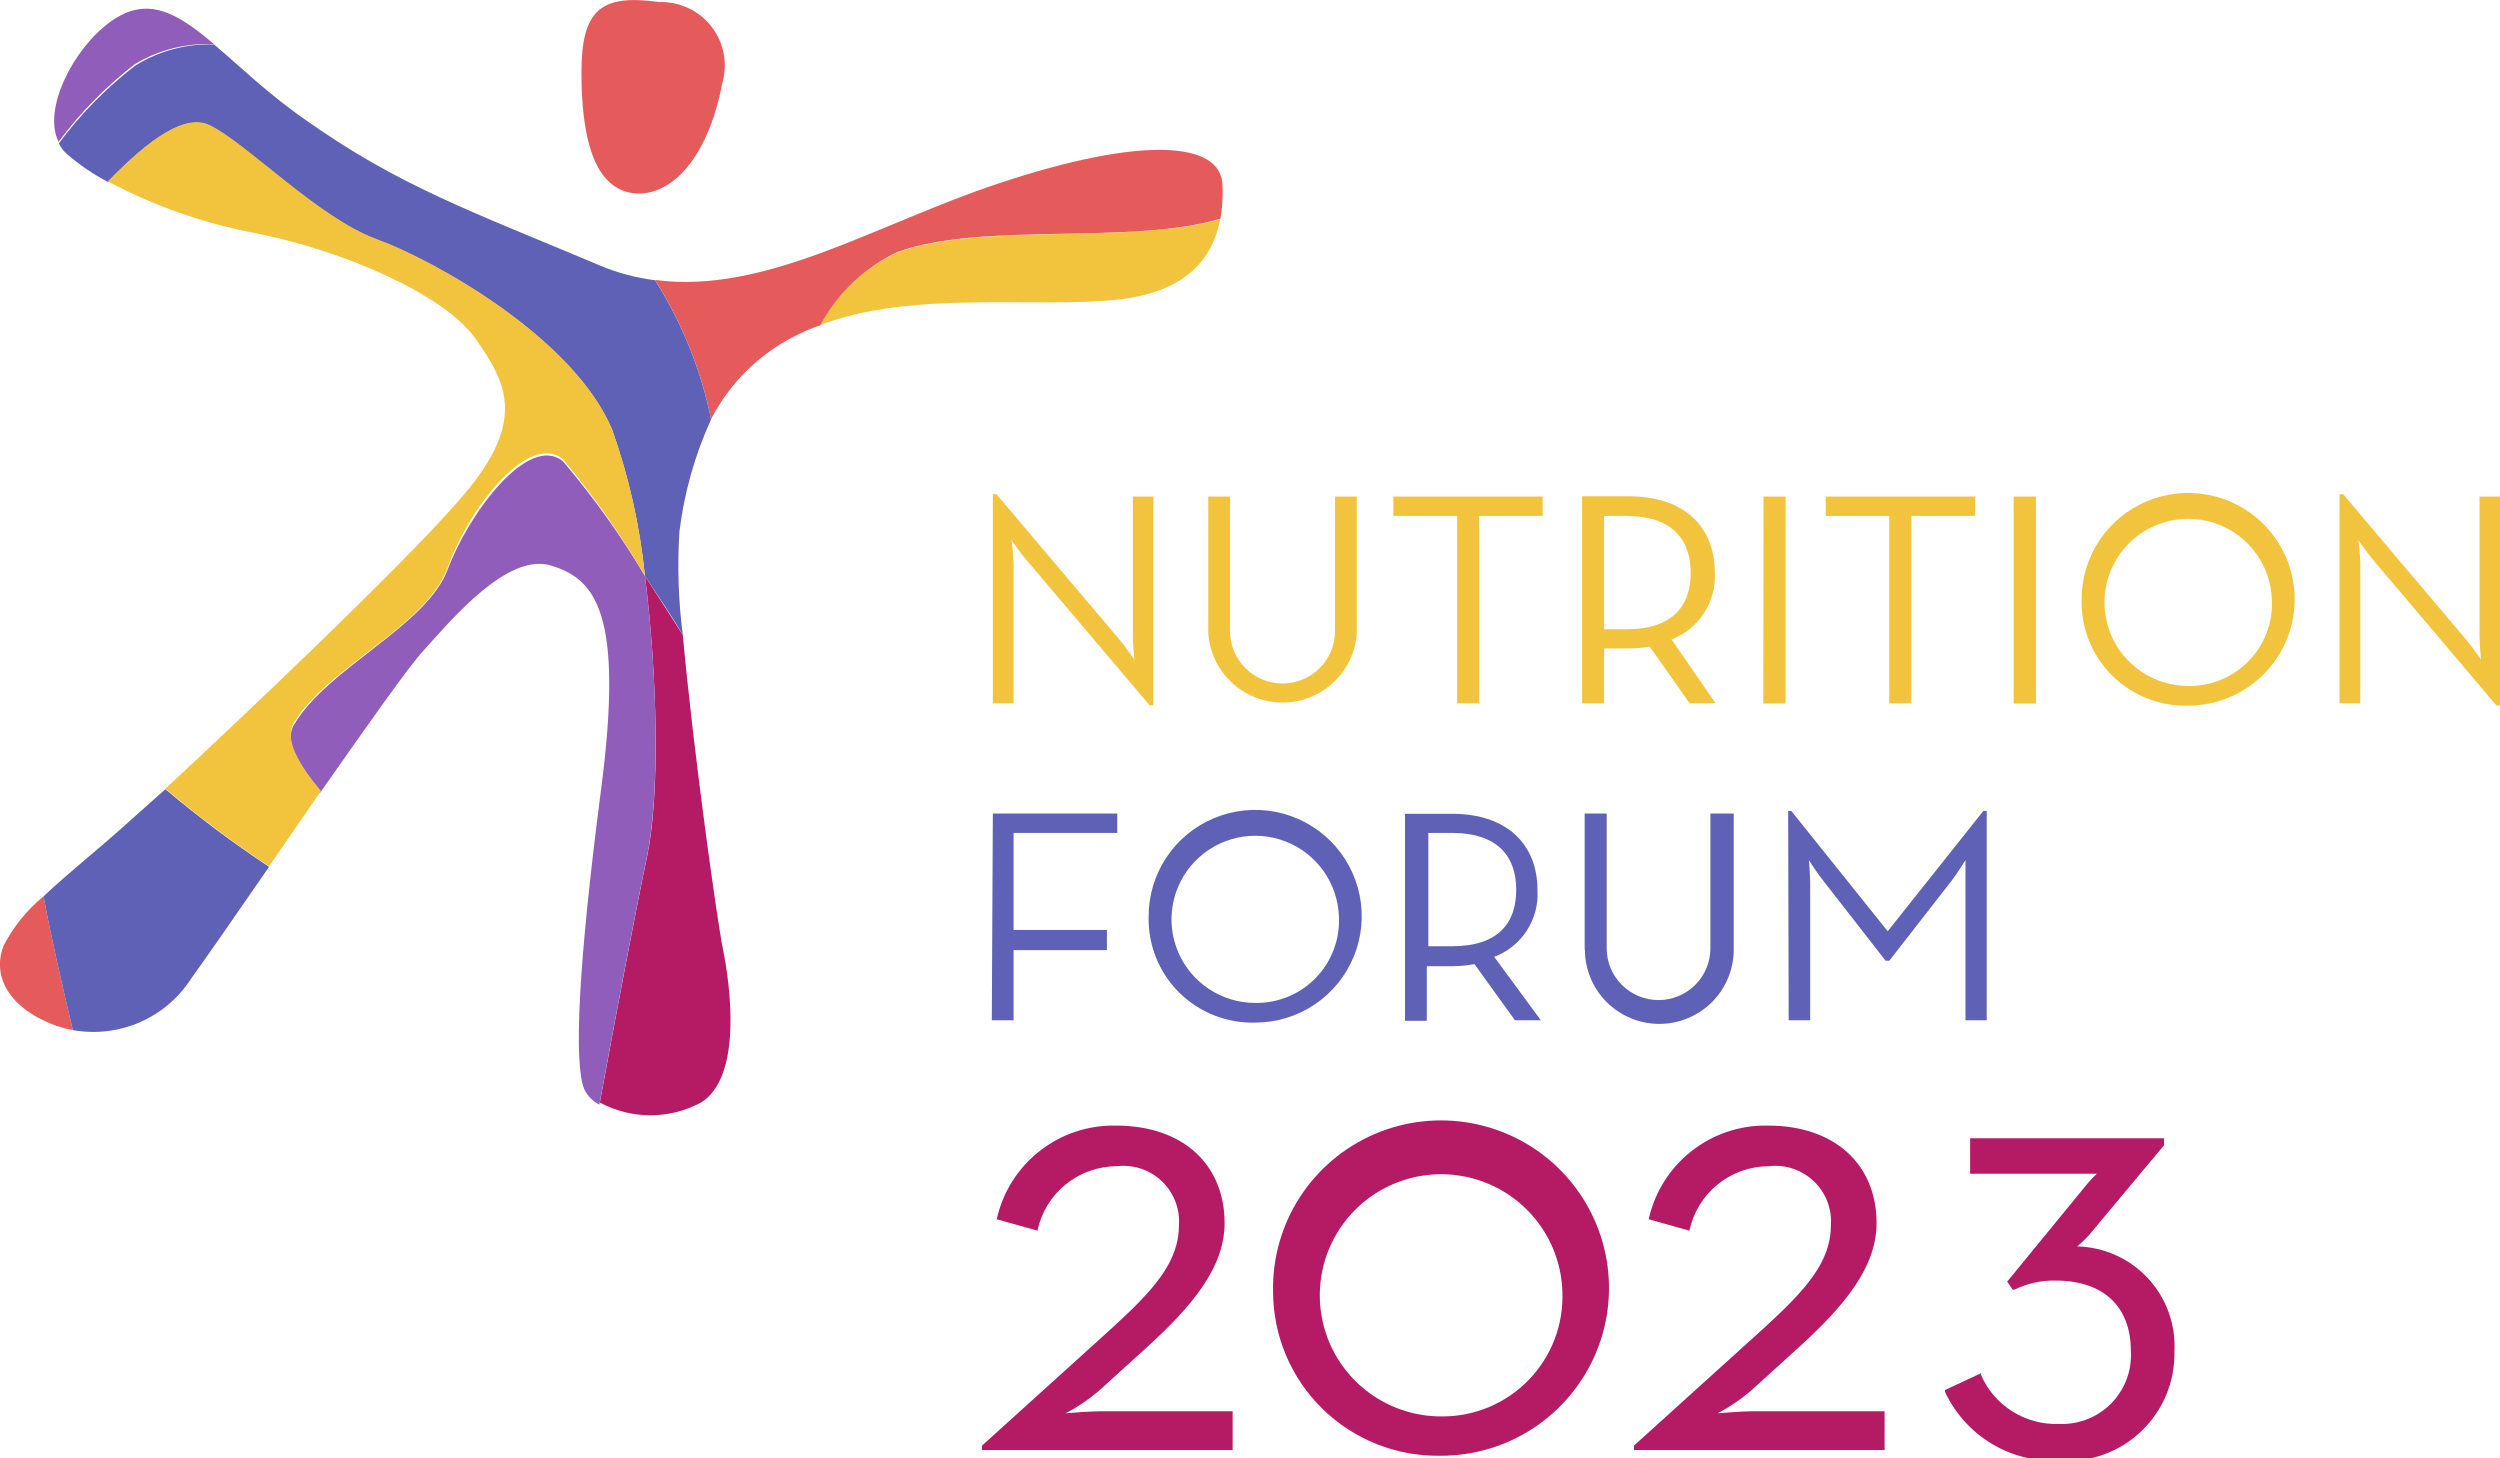 <svg width="276" height="161" viewBox="0 0 276 161" fill="none" xmlns="http://www.w3.org/2000/svg">
<g clip-path="url(#clip0_23_3)">
<path d="M113.273 61.761C112.615 60.989 111.671 59.647 111.671 59.647C111.794 60.499 111.87 61.357 111.9 62.218V77.643H109.61V54.562H110.011L123.662 70.702C124.292 71.473 125.236 72.816 125.236 72.816C125.236 72.816 125.064 71.187 125.064 70.216V54.819H127.325V77.872H126.925L113.273 61.761Z" fill="#F2C43E"/>
<path d="M133.392 69.845V54.819H135.796V69.673C135.796 71.207 136.407 72.679 137.494 73.764C138.581 74.849 140.055 75.458 141.592 75.458C143.129 75.458 144.603 74.849 145.69 73.764C146.776 72.679 147.387 71.207 147.387 69.673V54.819H149.791V69.845C149.667 71.932 148.75 73.893 147.226 75.327C145.701 76.761 143.686 77.56 141.592 77.56C139.497 77.56 137.482 76.761 135.958 75.327C134.434 73.893 133.516 71.932 133.392 69.845Z" fill="#F2C43E"/>
<path d="M160.866 56.961H153.826V54.819H170.311V56.961H163.299V77.643H160.866V56.961Z" fill="#F2C43E"/>
<path d="M189.399 77.643H186.537L182.13 71.387C181.327 71.526 180.513 71.593 179.698 71.587H177.093V77.643H174.661V54.79H179.812C186.08 54.79 189.313 58.275 189.313 63.217C189.4 64.793 188.985 66.355 188.126 67.679C187.267 69.003 186.009 70.022 184.534 70.588L189.399 77.643ZM179.554 69.473C184.734 69.473 186.652 66.817 186.652 63.246C186.652 59.675 184.706 56.961 179.554 56.961H177.093V69.473H179.554Z" fill="#F2C43E"/>
<path d="M194.694 54.819H197.127V77.672H194.665L194.694 54.819Z" fill="#F2C43E"/>
<path d="M208.574 56.961H201.562V54.819H218.047V56.961H211.007V77.643H208.574V56.961Z" fill="#F2C43E"/>
<path d="M222.311 54.819H224.772V77.672H222.311V54.819Z" fill="#F2C43E"/>
<path d="M229.809 66.217C229.798 63.892 230.478 61.617 231.764 59.678C233.049 57.74 234.882 56.227 237.03 55.329C239.179 54.432 241.545 54.191 243.831 54.638C246.116 55.084 248.218 56.198 249.868 57.837C251.519 59.477 252.645 61.569 253.103 63.848C253.562 66.127 253.332 68.491 252.444 70.639C251.555 72.788 250.048 74.625 248.112 75.918C246.177 77.21 243.9 77.9 241.571 77.9C240.02 77.944 238.476 77.671 237.033 77.1C235.59 76.529 234.279 75.671 233.179 74.578C232.079 73.485 231.213 72.18 230.633 70.743C230.054 69.306 229.774 67.766 229.809 66.217ZM250.815 66.217C250.759 64.405 250.17 62.65 249.12 61.171C248.071 59.691 246.608 58.553 244.915 57.899C243.222 57.244 241.373 57.101 239.599 57.489C237.825 57.877 236.205 58.777 234.941 60.078C233.676 61.379 232.824 63.023 232.49 64.805C232.156 66.587 232.355 68.427 233.062 70.096C233.769 71.766 234.954 73.19 236.467 74.192C237.98 75.194 239.756 75.728 241.571 75.729C242.816 75.75 244.051 75.516 245.201 75.042C246.351 74.568 247.391 73.863 248.257 72.971C249.124 72.08 249.798 71.02 250.238 69.859C250.678 68.697 250.874 67.457 250.815 66.217Z" fill="#F2C43E"/>
<path d="M261.948 61.761C261.319 60.989 260.374 59.647 260.374 59.647C260.374 59.647 260.574 61.246 260.574 62.218V77.643H258.285V54.562H258.686L272.337 70.702C272.966 71.473 273.911 72.816 273.911 72.816C273.911 72.816 273.739 71.187 273.739 70.216V54.819H276V77.872H275.599L261.948 61.761Z" fill="#F2C43E"/>
<path d="M109.61 89.813H123.347V91.955H111.9V102.667H122.202V104.896H111.9V112.637H109.496L109.61 89.813Z" fill="#5E61B5"/>
<path d="M126.81 101.211C126.799 98.886 127.479 96.611 128.765 94.672C130.05 92.734 131.883 91.22 134.031 90.323C136.18 89.425 138.546 89.185 140.832 89.631C143.117 90.078 145.219 91.192 146.869 92.831C148.52 94.471 149.646 96.563 150.104 98.842C150.563 101.121 150.333 103.485 149.445 105.633C148.556 107.782 147.049 109.619 145.113 110.912C143.178 112.204 140.901 112.894 138.572 112.894C137.021 112.937 135.477 112.665 134.034 112.094C132.591 111.522 131.28 110.664 130.18 109.572C129.08 108.479 128.214 107.174 127.634 105.737C127.055 104.299 126.775 102.759 126.81 101.211ZM147.816 101.211C147.76 99.399 147.171 97.644 146.121 96.165C145.072 94.685 143.609 93.547 141.916 92.892C140.223 92.238 138.374 92.095 136.6 92.483C134.826 92.87 133.206 93.771 131.942 95.072C130.677 96.373 129.825 98.017 129.491 99.799C129.157 101.58 129.356 103.421 130.063 105.09C130.77 106.76 131.954 108.184 133.468 109.186C134.981 110.188 136.757 110.722 138.572 110.723C139.817 110.744 141.052 110.51 142.202 110.036C143.352 109.561 144.392 108.857 145.258 107.965C146.125 107.074 146.799 106.014 147.239 104.852C147.679 103.691 147.875 102.451 147.816 101.211Z" fill="#5E61B5"/>
<path d="M170.11 112.637H167.248L162.784 106.438C161.991 106.586 161.186 106.663 160.38 106.667H157.518V112.694H155.114V89.841H160.265C166.504 89.841 169.738 93.326 169.738 98.268C169.834 99.845 169.422 101.411 168.562 102.737C167.702 104.064 166.439 105.08 164.959 105.638L170.11 112.637ZM160.294 104.467C165.474 104.467 167.391 101.839 167.391 98.24C167.391 94.64 165.445 91.955 160.294 91.955H157.69V104.467H160.294Z" fill="#5E61B5"/>
<path d="M174.947 104.839V89.813H177.379V104.696C177.379 106.211 177.982 107.664 179.056 108.736C180.129 109.807 181.585 110.409 183.103 110.409C184.621 110.409 186.077 109.807 187.15 108.736C188.224 107.664 188.827 106.211 188.827 104.696V89.813H191.403V104.839C191.403 107.013 190.537 109.098 188.997 110.636C187.457 112.173 185.367 113.037 183.189 113.037C181.011 113.037 178.921 112.173 177.381 110.636C175.841 109.098 174.975 107.013 174.975 104.839H174.947Z" fill="#5E61B5"/>
<path d="M197.413 89.527H197.756L208.402 102.81L218.963 89.527H219.335V112.637H216.988V97.554C216.988 96.526 216.988 94.955 216.988 94.955C216.988 94.955 216.101 96.412 215.385 97.326L208.574 106.067H208.173L201.362 97.326C200.618 96.412 199.702 94.955 199.702 94.955C199.702 94.955 199.845 96.526 199.845 97.554V112.637H197.47L197.413 89.527Z" fill="#5E61B5"/>
<path d="M108.408 159.6L122.718 146.66C127.411 142.375 130.159 139.318 130.159 135.233C130.215 134.335 130.073 133.434 129.743 132.597C129.412 131.759 128.901 131.004 128.246 130.385C127.59 129.766 126.807 129.299 125.95 129.016C125.094 128.734 124.186 128.642 123.29 128.749C121.236 128.756 119.246 129.467 117.652 130.761C116.059 132.055 114.958 133.855 114.533 135.862L110.039 134.605C110.695 131.626 112.366 128.967 114.767 127.081C117.167 125.195 120.15 124.199 123.204 124.264C130.645 124.264 135.195 128.606 135.195 135.033C135.195 139.861 131.704 144.117 126.61 148.745L121.287 153.573C120.167 154.52 118.949 155.344 117.652 156.029C117.652 156.029 120.256 155.801 121.573 155.801H136.083V160.086H108.408V159.6Z" fill="#B51A65"/>
<path d="M140.547 142.603C140.467 138.924 141.488 135.304 143.48 132.206C145.471 129.109 148.342 126.674 151.726 125.213C155.111 123.752 158.854 123.332 162.479 124.005C166.104 124.678 169.446 126.414 172.078 128.992C174.709 131.57 176.511 134.872 177.253 138.477C177.995 142.083 177.644 145.827 176.244 149.231C174.844 152.636 172.459 155.547 169.394 157.593C166.329 159.638 162.722 160.725 159.035 160.714C156.624 160.756 154.23 160.319 151.99 159.427C149.751 158.536 147.711 157.209 145.991 155.524C144.27 153.838 142.903 151.828 141.968 149.61C141.034 147.391 140.55 145.01 140.547 142.603ZM172.486 142.603C172.407 139.98 171.557 137.438 170.04 135.294C168.524 133.15 166.409 131.498 163.959 130.546C161.509 129.593 158.833 129.382 156.263 129.937C153.693 130.493 151.344 131.791 149.509 133.67C147.673 135.549 146.432 137.926 145.941 140.504C145.449 143.082 145.729 145.747 146.744 148.168C147.76 150.589 149.467 152.658 151.653 154.116C153.838 155.575 156.406 156.36 159.035 156.372C160.838 156.401 162.629 156.062 164.297 155.376C165.964 154.689 167.474 153.671 168.733 152.381C169.993 151.092 170.975 149.56 171.62 147.879C172.265 146.197 172.56 144.402 172.486 142.603Z" fill="#B51A65"/>
<path d="M180.385 159.6L194.694 146.66C199.387 142.375 202.135 139.318 202.135 135.233C202.192 134.335 202.05 133.434 201.719 132.597C201.388 131.759 200.877 131.004 200.222 130.385C199.567 129.766 198.783 129.299 197.927 129.016C197.07 128.734 196.162 128.642 195.266 128.749C193.212 128.756 191.222 129.467 189.629 130.761C188.035 132.055 186.934 133.855 186.509 135.862L182.016 134.605C182.671 131.626 184.342 128.967 186.743 127.081C189.144 125.195 192.126 124.199 195.18 124.264C202.621 124.264 207.172 128.606 207.172 135.033C207.172 139.861 203.68 144.117 198.586 148.745L193.263 153.573C192.144 154.52 190.925 155.344 189.628 156.029C189.628 156.029 192.233 155.801 193.549 155.801H208.059V160.086H180.385V159.6Z" fill="#B51A65"/>
<path d="M0.372 104.467C-0.944 107.981 1.231 111.466 6.267 113.266C6.848 113.458 7.441 113.611 8.042 113.723C6.897 108.866 5.695 103.753 4.808 98.954C2.961 100.464 1.451 102.342 0.372 104.467Z" fill="#E55A5A"/>
<path d="M90.464 35.908C100.853 31.937 114.447 34.108 123.633 33.051C131.332 32.109 133.936 28.252 134.709 24.196C124.749 27.052 108.494 24.51 99.107 27.852C95.433 29.54 92.402 32.365 90.464 35.908Z" fill="#F2C43E"/>
<path d="M134.966 20.568C134.966 15.511 125.952 15.026 110.326 20.225C96.903 24.653 84.569 32.537 72.32 30.909C75.297 35.615 77.392 40.823 78.501 46.278C80.526 42.343 83.74 39.144 87.688 37.136C88.606 36.648 89.563 36.237 90.55 35.908C92.464 32.352 95.474 29.508 99.136 27.795C108.523 24.453 124.893 27.081 134.737 24.139C134.941 22.96 135.017 21.763 134.966 20.568Z" fill="#E55A5A"/>
<path d="M13.393 91.469C10.703 93.869 7.412 96.497 4.808 98.954C5.695 103.753 6.897 108.866 8.042 113.723C10.544 114.172 13.123 113.868 15.452 112.851C17.78 111.834 19.754 110.149 21.121 108.009C22.552 106.038 25.9 101.211 29.706 95.697C25.726 93.066 21.904 90.205 18.259 87.127C16.084 89.041 14.367 90.612 13.393 91.469Z" fill="#5E61B5"/>
<path d="M71.433 94.583C70.145 100.696 67.884 112.666 66.224 121.721C67.939 122.644 69.856 123.127 71.805 123.127C73.753 123.127 75.67 122.644 77.385 121.721C82.022 118.865 80.591 108.638 79.818 104.81C79.246 102.125 76.555 83.071 75.382 70.102C73.951 67.845 72.52 65.645 71.204 63.589C72.606 74.73 72.864 87.842 71.433 94.583Z" fill="#B51A65"/>
<path d="M71.204 63.589C68.542 59.114 65.507 54.871 62.132 50.905C58.325 47.877 51.772 56.618 49.425 62.874C47.078 69.131 36.174 73.701 32.454 80.014C31.338 81.843 32.998 84.614 35.316 87.556C40.438 80.243 45.218 73.444 46.763 71.816C49.94 68.302 56.064 60.961 60.872 62.446C65.68 63.931 68.914 67.559 66.367 87.099C63.82 106.638 63.334 117.436 64.507 120.264C64.863 120.99 65.446 121.582 66.167 121.95C67.827 112.894 70.088 100.925 71.375 94.812C72.864 87.841 72.606 74.73 71.204 63.589Z" fill="#905DBB"/>
<path d="M66.224 29.309C51.915 23.282 44.102 20.568 33.713 13.226C29.592 10.37 26.415 7.256 23.639 4.913C20.56 4.805 17.52 5.621 14.911 7.256C11.725 9.713 8.893 12.597 6.497 15.826C6.716 16.284 7.028 16.692 7.412 17.026C8.788 18.212 10.296 19.238 11.905 20.082C16.628 15.226 20.491 12.569 23.181 13.883C27.159 15.883 35.173 24.11 41.583 26.452C47.994 28.795 63.391 37.365 67.598 47.506C69.439 52.704 70.649 58.103 71.204 63.589C72.549 65.645 74.066 67.845 75.382 70.102C74.891 66.314 74.766 62.487 75.01 58.675C75.533 54.398 76.711 50.227 78.502 46.306C77.392 40.851 75.297 35.644 72.32 30.937C70.222 30.678 68.171 30.13 66.224 29.309Z" fill="#5E61B5"/>
<path d="M23.639 4.885C19.461 1.343 16.256 -0.514 12.192 2.4C8.128 5.313 4.665 12.055 6.468 15.654C8.865 12.425 11.696 9.542 14.882 7.084C17.515 5.494 20.565 4.728 23.639 4.885Z" fill="#905DBB"/>
<path d="M32.454 79.786C36.174 73.587 47.107 69.159 49.425 62.646C51.743 56.133 58.325 47.649 62.132 50.677C65.518 54.715 68.553 59.035 71.204 63.589C70.654 58.084 69.443 52.665 67.598 47.449C63.391 37.308 47.965 28.709 41.583 26.395C35.201 24.081 27.274 15.826 23.181 13.826C20.52 12.512 16.628 15.169 11.905 20.025C17.013 22.74 22.503 24.666 28.19 25.738C37.748 27.624 49.024 32.423 52.544 37.45C56.064 42.478 58.268 46.735 50.484 55.447C44.359 62.475 27.245 78.729 18.259 87.07C21.904 90.148 25.726 93.009 29.706 95.64L35.43 87.327C32.998 84.385 31.338 81.614 32.454 79.786Z" fill="#F2C43E"/>
<path d="M69.487 21.253C73.636 22.11 78.072 17.968 79.732 9.198C80.045 8.136 80.101 7.015 79.896 5.927C79.69 4.839 79.229 3.816 78.55 2.94C77.872 2.065 76.995 1.362 75.991 0.891C74.987 0.42 73.886 0.193 72.778 0.229C66.281 -0.686 64.192 1.114 64.192 8.027C64.192 14.94 65.48 20.396 69.487 21.253Z" fill="#E55A5A"/>
<path d="M229.323 137.604C229.781 137.226 230.211 136.815 230.61 136.376L238.91 126.435V125.663H217.503V129.577H229.38C230.124 129.577 230.925 129.577 231.498 129.577C231.025 130.021 230.585 130.498 230.181 131.005L221.596 141.489L222.197 142.375H222.397C223.811 141.68 225.372 141.337 226.947 141.375C232.213 141.375 235.247 144.232 235.247 149.145C235.312 150.21 235.152 151.277 234.777 152.276C234.402 153.276 233.82 154.185 233.07 154.945C232.319 155.705 231.417 156.299 230.421 156.687C229.425 157.076 228.359 157.251 227.291 157.201C225.482 157.265 223.696 156.784 222.165 155.821C220.633 154.859 219.428 153.458 218.705 151.802V151.602L214.727 153.458V153.658C215.836 156.04 217.633 158.035 219.887 159.389C222.141 160.743 224.749 161.394 227.377 161.257C229.02 161.373 230.67 161.145 232.221 160.588C233.771 160.031 235.188 159.157 236.381 158.023C237.575 156.888 238.518 155.518 239.15 153.999C239.783 152.48 240.091 150.847 240.055 149.202C240.136 147.732 239.92 146.26 239.42 144.875C238.921 143.49 238.148 142.218 237.147 141.137C236.146 140.055 234.938 139.185 233.594 138.578C232.25 137.971 230.797 137.64 229.323 137.604Z" fill="#B51A65"/>
</g>
<defs>
<clipPath id="clip0_23_3">
<rect width="276" height="161" fill="white"/>
</clipPath>
</defs>
</svg>
